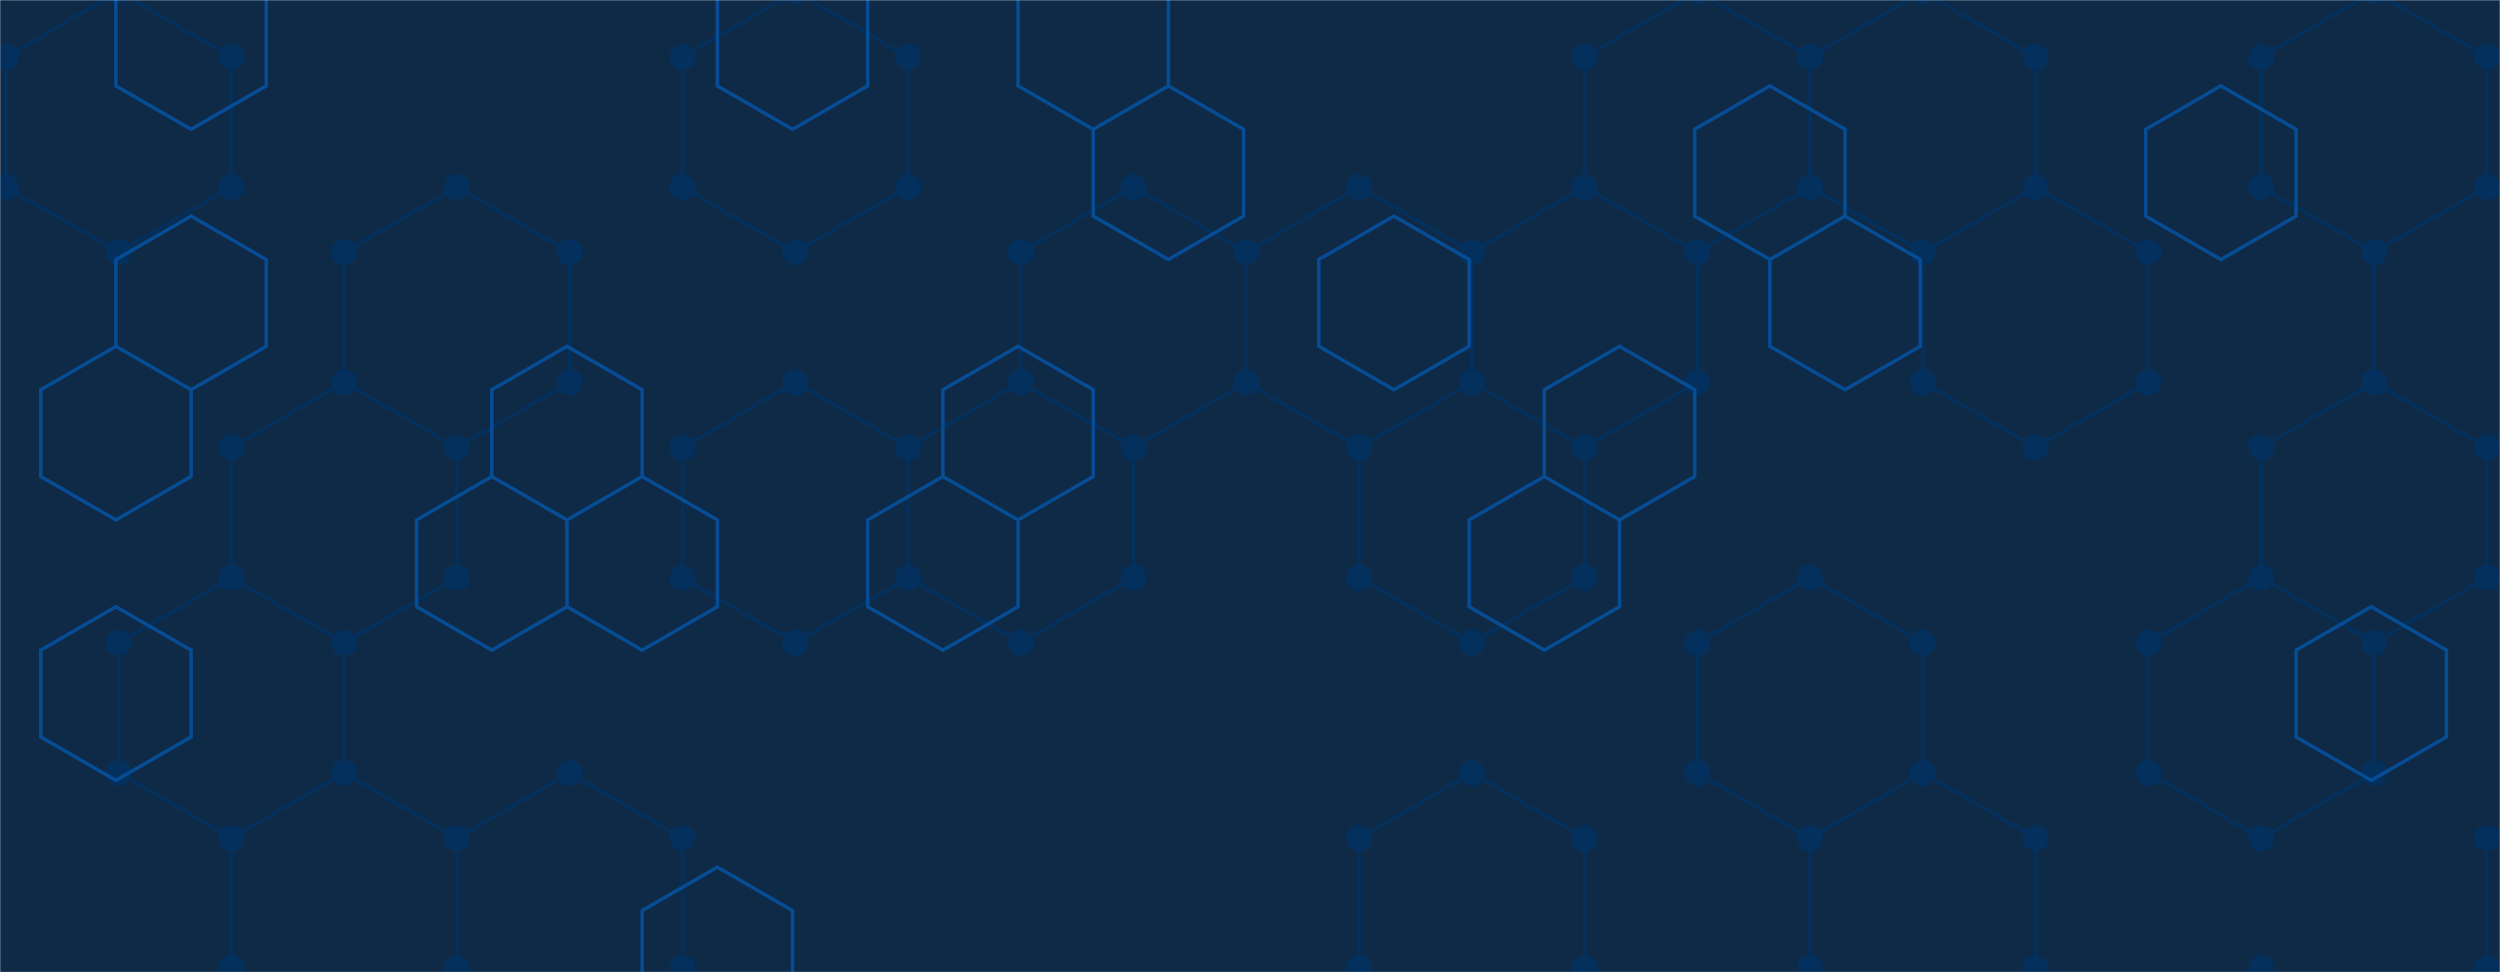<svg xmlns="http://www.w3.org/2000/svg" version="1.1" xmlns:xlink="http://www.w3.org/1999/xlink" xmlns:svgjs="http://svgjs.com/svgjs" width="1440" height="560" preserveAspectRatio="none" viewBox="0 0 1440 560"><g mask="url(&quot;#SvgjsMask1000&quot;)" fill="none"><rect width="1440" height="560" x="0" y="0" fill="#0e2a47"></rect><path d="M68.33 -4.74L133.28 32.76L133.28 107.76L68.33 145.26L3.38 107.76L3.38 32.76zM133.28 332.76L198.24 370.26L198.24 445.26L133.28 482.76L68.33 445.26L68.33 370.26zM263.19 107.76L328.14 145.26L328.14 220.26L263.19 257.76L198.24 220.26L198.24 145.26zM198.24 220.26L263.19 257.76L263.19 332.76L198.24 370.26L133.28 332.76L133.28 257.76zM198.24 445.26L263.19 482.76L263.19 557.76L198.24 595.26L133.28 557.76L133.28 482.76zM328.14 445.26L393.1 482.76L393.1 557.76L328.14 595.26L263.19 557.76L263.19 482.76zM393.1 557.76L458.05 595.26L458.05 670.26L393.1 707.76L328.14 670.26L328.14 595.26zM458.05 -4.74L523.01 32.76L523.01 107.76L458.05 145.26L393.1 107.76L393.1 32.76zM458.05 220.26L523.01 257.76L523.01 332.76L458.05 370.26L393.1 332.76L393.1 257.76zM652.91 107.76L717.87 145.26L717.87 220.26L652.91 257.76L587.96 220.26L587.96 145.26zM587.96 220.26L652.91 257.76L652.91 332.76L587.96 370.26L523.01 332.76L523.01 257.76zM782.82 107.76L847.78 145.26L847.78 220.26L782.82 257.76L717.87 220.26L717.87 145.26zM912.73 107.76L977.68 145.26L977.68 220.26L912.73 257.76L847.77 220.26L847.77 145.26zM847.77 220.26L912.73 257.76L912.73 332.76L847.77 370.26L782.82 332.76L782.82 257.76zM847.77 445.26L912.73 482.76L912.73 557.76L847.77 595.26L782.82 557.76L782.82 482.76zM912.73 557.76L977.68 595.26L977.68 670.26L912.73 707.76L847.77 670.26L847.77 595.26zM977.68 -4.74L1042.64 32.76L1042.64 107.76L977.68 145.26L912.73 107.76L912.73 32.76zM1042.64 332.76L1107.59 370.26L1107.59 445.26L1042.64 482.76L977.68 445.26L977.68 370.26zM1042.64 557.76L1107.59 595.26L1107.59 670.26L1042.64 707.76L977.68 670.26L977.68 595.26zM1107.59 -4.74L1172.54 32.76L1172.54 107.76L1107.59 145.26L1042.64 107.76L1042.64 32.76zM1172.54 107.76L1237.5 145.26L1237.5 220.26L1172.54 257.76L1107.59 220.26L1107.59 145.26zM1107.59 445.26L1172.54 482.76L1172.54 557.76L1107.59 595.26L1042.64 557.76L1042.64 482.76zM1302.45 332.76L1367.4 370.26L1367.4 445.26L1302.45 482.76L1237.5 445.26L1237.5 370.26zM1302.45 557.76L1367.4 595.26L1367.4 670.26L1302.45 707.76L1237.5 670.26L1237.5 595.26zM1367.4 -4.74L1432.36 32.76L1432.36 107.76L1367.4 145.26L1302.45 107.76L1302.45 32.76zM1432.36 107.76L1497.31 145.26L1497.31 220.26L1432.36 257.76L1367.4 220.26L1367.4 145.26zM1367.4 220.26L1432.36 257.76L1432.36 332.76L1367.4 370.26L1302.45 332.76L1302.45 257.76zM1497.31 -4.74L1562.27 32.76L1562.27 107.76L1497.31 145.26L1432.36 107.76L1432.36 32.76zM1562.27 107.76L1627.22 145.26L1627.22 220.26L1562.27 257.76L1497.31 220.26L1497.31 145.26zM1497.31 445.26L1562.27 482.76L1562.27 557.76L1497.31 595.26L1432.36 557.76L1432.36 482.76zM1562.27 557.76L1627.22 595.26L1627.22 670.26L1562.27 707.76L1497.31 670.26L1497.31 595.26z" stroke="#03305d" stroke-width="2"></path><path d="M60.83 -4.74 a7.5 7.5 0 1 0 15 0 a7.5 7.5 0 1 0 -15 0zM125.78 32.76 a7.5 7.5 0 1 0 15 0 a7.5 7.5 0 1 0 -15 0zM125.78 107.76 a7.5 7.5 0 1 0 15 0 a7.5 7.5 0 1 0 -15 0zM60.83 145.26 a7.5 7.5 0 1 0 15 0 a7.5 7.5 0 1 0 -15 0zM-4.12 107.76 a7.5 7.5 0 1 0 15 0 a7.5 7.5 0 1 0 -15 0zM-4.12 32.76 a7.5 7.5 0 1 0 15 0 a7.5 7.5 0 1 0 -15 0zM125.78 332.76 a7.5 7.5 0 1 0 15 0 a7.5 7.5 0 1 0 -15 0zM190.74 370.26 a7.5 7.5 0 1 0 15 0 a7.5 7.5 0 1 0 -15 0zM190.74 445.26 a7.5 7.5 0 1 0 15 0 a7.5 7.5 0 1 0 -15 0zM125.78 482.76 a7.5 7.5 0 1 0 15 0 a7.5 7.5 0 1 0 -15 0zM60.83 445.26 a7.5 7.5 0 1 0 15 0 a7.5 7.5 0 1 0 -15 0zM60.83 370.26 a7.5 7.5 0 1 0 15 0 a7.5 7.5 0 1 0 -15 0zM255.69 107.76 a7.5 7.5 0 1 0 15 0 a7.5 7.5 0 1 0 -15 0zM320.64 145.26 a7.5 7.5 0 1 0 15 0 a7.5 7.5 0 1 0 -15 0zM320.64 220.26 a7.5 7.5 0 1 0 15 0 a7.5 7.5 0 1 0 -15 0zM255.69 257.76 a7.5 7.5 0 1 0 15 0 a7.5 7.5 0 1 0 -15 0zM190.74 220.26 a7.5 7.5 0 1 0 15 0 a7.5 7.5 0 1 0 -15 0zM190.74 145.26 a7.5 7.5 0 1 0 15 0 a7.5 7.5 0 1 0 -15 0zM255.69 332.76 a7.5 7.5 0 1 0 15 0 a7.5 7.5 0 1 0 -15 0zM125.78 257.76 a7.5 7.5 0 1 0 15 0 a7.5 7.5 0 1 0 -15 0zM255.69 482.76 a7.5 7.5 0 1 0 15 0 a7.5 7.5 0 1 0 -15 0zM255.69 557.76 a7.5 7.5 0 1 0 15 0 a7.5 7.5 0 1 0 -15 0zM190.74 595.26 a7.5 7.5 0 1 0 15 0 a7.5 7.5 0 1 0 -15 0zM125.78 557.76 a7.5 7.5 0 1 0 15 0 a7.5 7.5 0 1 0 -15 0zM320.64 445.26 a7.5 7.5 0 1 0 15 0 a7.5 7.5 0 1 0 -15 0zM385.6 482.76 a7.5 7.5 0 1 0 15 0 a7.5 7.5 0 1 0 -15 0zM385.6 557.76 a7.5 7.5 0 1 0 15 0 a7.5 7.5 0 1 0 -15 0zM320.64 595.26 a7.5 7.5 0 1 0 15 0 a7.5 7.5 0 1 0 -15 0zM450.55 595.26 a7.5 7.5 0 1 0 15 0 a7.5 7.5 0 1 0 -15 0zM450.55 670.26 a7.5 7.5 0 1 0 15 0 a7.5 7.5 0 1 0 -15 0zM385.6 707.76 a7.5 7.5 0 1 0 15 0 a7.5 7.5 0 1 0 -15 0zM320.64 670.26 a7.5 7.5 0 1 0 15 0 a7.5 7.5 0 1 0 -15 0zM450.55 -4.74 a7.5 7.5 0 1 0 15 0 a7.5 7.5 0 1 0 -15 0zM515.51 32.76 a7.5 7.5 0 1 0 15 0 a7.5 7.5 0 1 0 -15 0zM515.51 107.76 a7.5 7.5 0 1 0 15 0 a7.5 7.5 0 1 0 -15 0zM450.55 145.26 a7.5 7.5 0 1 0 15 0 a7.5 7.5 0 1 0 -15 0zM385.6 107.76 a7.5 7.5 0 1 0 15 0 a7.5 7.5 0 1 0 -15 0zM385.6 32.76 a7.5 7.5 0 1 0 15 0 a7.5 7.5 0 1 0 -15 0zM450.55 220.26 a7.5 7.5 0 1 0 15 0 a7.5 7.5 0 1 0 -15 0zM515.51 257.76 a7.5 7.5 0 1 0 15 0 a7.5 7.5 0 1 0 -15 0zM515.51 332.76 a7.5 7.5 0 1 0 15 0 a7.5 7.5 0 1 0 -15 0zM450.55 370.26 a7.5 7.5 0 1 0 15 0 a7.5 7.5 0 1 0 -15 0zM385.6 332.76 a7.5 7.5 0 1 0 15 0 a7.5 7.5 0 1 0 -15 0zM385.6 257.76 a7.5 7.5 0 1 0 15 0 a7.5 7.5 0 1 0 -15 0zM645.41 107.76 a7.5 7.5 0 1 0 15 0 a7.5 7.5 0 1 0 -15 0zM710.37 145.26 a7.5 7.5 0 1 0 15 0 a7.5 7.5 0 1 0 -15 0zM710.37 220.26 a7.5 7.5 0 1 0 15 0 a7.5 7.5 0 1 0 -15 0zM645.41 257.76 a7.5 7.5 0 1 0 15 0 a7.5 7.5 0 1 0 -15 0zM580.46 220.26 a7.5 7.5 0 1 0 15 0 a7.5 7.5 0 1 0 -15 0zM580.46 145.26 a7.5 7.5 0 1 0 15 0 a7.5 7.5 0 1 0 -15 0zM645.41 332.76 a7.5 7.5 0 1 0 15 0 a7.5 7.5 0 1 0 -15 0zM580.46 370.26 a7.5 7.5 0 1 0 15 0 a7.5 7.5 0 1 0 -15 0zM775.32 107.76 a7.5 7.5 0 1 0 15 0 a7.5 7.5 0 1 0 -15 0zM840.28 145.26 a7.5 7.5 0 1 0 15 0 a7.5 7.5 0 1 0 -15 0zM840.28 220.26 a7.5 7.5 0 1 0 15 0 a7.5 7.5 0 1 0 -15 0zM775.32 257.76 a7.5 7.5 0 1 0 15 0 a7.5 7.5 0 1 0 -15 0zM905.23 107.76 a7.5 7.5 0 1 0 15 0 a7.5 7.5 0 1 0 -15 0zM970.18 145.26 a7.5 7.5 0 1 0 15 0 a7.5 7.5 0 1 0 -15 0zM970.18 220.26 a7.5 7.5 0 1 0 15 0 a7.5 7.5 0 1 0 -15 0zM905.23 257.76 a7.5 7.5 0 1 0 15 0 a7.5 7.5 0 1 0 -15 0zM840.27 220.26 a7.5 7.5 0 1 0 15 0 a7.5 7.5 0 1 0 -15 0zM840.27 145.26 a7.5 7.5 0 1 0 15 0 a7.5 7.5 0 1 0 -15 0zM905.23 332.76 a7.5 7.5 0 1 0 15 0 a7.5 7.5 0 1 0 -15 0zM840.27 370.26 a7.5 7.5 0 1 0 15 0 a7.5 7.5 0 1 0 -15 0zM775.32 332.76 a7.5 7.5 0 1 0 15 0 a7.5 7.5 0 1 0 -15 0zM840.27 445.26 a7.5 7.5 0 1 0 15 0 a7.5 7.5 0 1 0 -15 0zM905.23 482.76 a7.5 7.5 0 1 0 15 0 a7.5 7.5 0 1 0 -15 0zM905.23 557.76 a7.5 7.5 0 1 0 15 0 a7.5 7.5 0 1 0 -15 0zM840.27 595.26 a7.5 7.5 0 1 0 15 0 a7.5 7.5 0 1 0 -15 0zM775.32 557.76 a7.5 7.5 0 1 0 15 0 a7.5 7.5 0 1 0 -15 0zM775.32 482.76 a7.5 7.5 0 1 0 15 0 a7.5 7.5 0 1 0 -15 0zM970.18 595.26 a7.5 7.5 0 1 0 15 0 a7.5 7.5 0 1 0 -15 0zM970.18 670.26 a7.5 7.5 0 1 0 15 0 a7.5 7.5 0 1 0 -15 0zM905.23 707.76 a7.5 7.5 0 1 0 15 0 a7.5 7.5 0 1 0 -15 0zM840.27 670.26 a7.5 7.5 0 1 0 15 0 a7.5 7.5 0 1 0 -15 0zM970.18 -4.74 a7.5 7.5 0 1 0 15 0 a7.5 7.5 0 1 0 -15 0zM1035.14 32.76 a7.5 7.5 0 1 0 15 0 a7.5 7.5 0 1 0 -15 0zM1035.14 107.76 a7.5 7.5 0 1 0 15 0 a7.5 7.5 0 1 0 -15 0zM905.23 32.76 a7.5 7.5 0 1 0 15 0 a7.5 7.5 0 1 0 -15 0zM1035.14 332.76 a7.5 7.5 0 1 0 15 0 a7.5 7.5 0 1 0 -15 0zM1100.09 370.26 a7.5 7.5 0 1 0 15 0 a7.5 7.5 0 1 0 -15 0zM1100.09 445.26 a7.5 7.5 0 1 0 15 0 a7.5 7.5 0 1 0 -15 0zM1035.14 482.76 a7.5 7.5 0 1 0 15 0 a7.5 7.5 0 1 0 -15 0zM970.18 445.26 a7.5 7.5 0 1 0 15 0 a7.5 7.5 0 1 0 -15 0zM970.18 370.26 a7.5 7.5 0 1 0 15 0 a7.5 7.5 0 1 0 -15 0zM1035.14 557.76 a7.5 7.5 0 1 0 15 0 a7.5 7.5 0 1 0 -15 0zM1100.09 595.26 a7.5 7.5 0 1 0 15 0 a7.5 7.5 0 1 0 -15 0zM1100.09 670.26 a7.5 7.5 0 1 0 15 0 a7.5 7.5 0 1 0 -15 0zM1035.14 707.76 a7.5 7.5 0 1 0 15 0 a7.5 7.5 0 1 0 -15 0zM1100.09 -4.74 a7.5 7.5 0 1 0 15 0 a7.5 7.5 0 1 0 -15 0zM1165.04 32.76 a7.5 7.5 0 1 0 15 0 a7.5 7.5 0 1 0 -15 0zM1165.04 107.76 a7.5 7.5 0 1 0 15 0 a7.5 7.5 0 1 0 -15 0zM1100.09 145.26 a7.5 7.5 0 1 0 15 0 a7.5 7.5 0 1 0 -15 0zM1230 145.26 a7.5 7.5 0 1 0 15 0 a7.5 7.5 0 1 0 -15 0zM1230 220.26 a7.5 7.5 0 1 0 15 0 a7.5 7.5 0 1 0 -15 0zM1165.04 257.76 a7.5 7.5 0 1 0 15 0 a7.5 7.5 0 1 0 -15 0zM1100.09 220.26 a7.5 7.5 0 1 0 15 0 a7.5 7.5 0 1 0 -15 0zM1165.04 482.76 a7.5 7.5 0 1 0 15 0 a7.5 7.5 0 1 0 -15 0zM1165.04 557.76 a7.5 7.5 0 1 0 15 0 a7.5 7.5 0 1 0 -15 0zM1294.95 332.76 a7.5 7.5 0 1 0 15 0 a7.5 7.5 0 1 0 -15 0zM1359.9 370.26 a7.5 7.5 0 1 0 15 0 a7.5 7.5 0 1 0 -15 0zM1359.9 445.26 a7.5 7.5 0 1 0 15 0 a7.5 7.5 0 1 0 -15 0zM1294.95 482.76 a7.5 7.5 0 1 0 15 0 a7.5 7.5 0 1 0 -15 0zM1230 445.26 a7.5 7.5 0 1 0 15 0 a7.5 7.5 0 1 0 -15 0zM1230 370.26 a7.5 7.5 0 1 0 15 0 a7.5 7.5 0 1 0 -15 0zM1294.95 557.76 a7.5 7.5 0 1 0 15 0 a7.5 7.5 0 1 0 -15 0zM1359.9 595.26 a7.5 7.5 0 1 0 15 0 a7.5 7.5 0 1 0 -15 0zM1359.9 670.26 a7.5 7.5 0 1 0 15 0 a7.5 7.5 0 1 0 -15 0zM1294.95 707.76 a7.5 7.5 0 1 0 15 0 a7.5 7.5 0 1 0 -15 0zM1230 670.26 a7.5 7.5 0 1 0 15 0 a7.5 7.5 0 1 0 -15 0zM1230 595.26 a7.5 7.5 0 1 0 15 0 a7.5 7.5 0 1 0 -15 0zM1359.9 -4.74 a7.5 7.5 0 1 0 15 0 a7.5 7.5 0 1 0 -15 0zM1424.86 32.76 a7.5 7.5 0 1 0 15 0 a7.5 7.5 0 1 0 -15 0zM1424.86 107.76 a7.5 7.5 0 1 0 15 0 a7.5 7.5 0 1 0 -15 0zM1359.9 145.26 a7.5 7.5 0 1 0 15 0 a7.5 7.5 0 1 0 -15 0zM1294.95 107.76 a7.5 7.5 0 1 0 15 0 a7.5 7.5 0 1 0 -15 0zM1294.95 32.76 a7.5 7.5 0 1 0 15 0 a7.5 7.5 0 1 0 -15 0zM1489.81 145.26 a7.5 7.5 0 1 0 15 0 a7.5 7.5 0 1 0 -15 0zM1489.81 220.26 a7.5 7.5 0 1 0 15 0 a7.5 7.5 0 1 0 -15 0zM1424.86 257.76 a7.5 7.5 0 1 0 15 0 a7.5 7.5 0 1 0 -15 0zM1359.9 220.26 a7.5 7.5 0 1 0 15 0 a7.5 7.5 0 1 0 -15 0zM1424.86 332.76 a7.5 7.5 0 1 0 15 0 a7.5 7.5 0 1 0 -15 0zM1294.95 257.76 a7.5 7.5 0 1 0 15 0 a7.5 7.5 0 1 0 -15 0zM1489.81 -4.74 a7.5 7.5 0 1 0 15 0 a7.5 7.5 0 1 0 -15 0zM1554.77 32.76 a7.5 7.5 0 1 0 15 0 a7.5 7.5 0 1 0 -15 0zM1554.77 107.76 a7.5 7.5 0 1 0 15 0 a7.5 7.5 0 1 0 -15 0zM1619.72 145.26 a7.5 7.5 0 1 0 15 0 a7.5 7.5 0 1 0 -15 0zM1619.72 220.26 a7.5 7.5 0 1 0 15 0 a7.5 7.5 0 1 0 -15 0zM1554.77 257.76 a7.5 7.5 0 1 0 15 0 a7.5 7.5 0 1 0 -15 0zM1489.81 445.26 a7.5 7.5 0 1 0 15 0 a7.5 7.5 0 1 0 -15 0zM1554.77 482.76 a7.5 7.5 0 1 0 15 0 a7.5 7.5 0 1 0 -15 0zM1554.77 557.76 a7.5 7.5 0 1 0 15 0 a7.5 7.5 0 1 0 -15 0zM1489.81 595.26 a7.5 7.5 0 1 0 15 0 a7.5 7.5 0 1 0 -15 0zM1424.86 557.76 a7.5 7.5 0 1 0 15 0 a7.5 7.5 0 1 0 -15 0zM1424.86 482.76 a7.5 7.5 0 1 0 15 0 a7.5 7.5 0 1 0 -15 0zM1619.72 595.26 a7.5 7.5 0 1 0 15 0 a7.5 7.5 0 1 0 -15 0zM1619.72 670.26 a7.5 7.5 0 1 0 15 0 a7.5 7.5 0 1 0 -15 0zM1554.77 707.76 a7.5 7.5 0 1 0 15 0 a7.5 7.5 0 1 0 -15 0zM1489.81 670.26 a7.5 7.5 0 1 0 15 0 a7.5 7.5 0 1 0 -15 0z" fill="#03305d"></path><path d="M66.76 199.48L110.06 224.48L110.06 274.48L66.76 299.48L23.46 274.48L23.46 224.48zM66.76 349.48L110.06 374.48L110.06 424.48L66.76 449.48L23.46 424.48L23.46 374.48zM110.06 -25.52L153.37 -0.52L153.37 49.48L110.06 74.48L66.76 49.48L66.76 -0.52zM110.06 124.48L153.37 149.48L153.37 199.48L110.06 224.48L66.76 199.48L66.76 149.48zM326.58 199.48L369.88 224.48L369.88 274.48L326.58 299.48L283.27 274.48L283.27 224.48zM283.27 274.48L326.58 299.48L326.58 349.48L283.27 374.48L239.97 349.48L239.97 299.48zM369.88 274.48L413.18 299.48L413.18 349.48L369.88 374.48L326.58 349.48L326.58 299.48zM413.18 499.48L456.49 524.48L456.49 574.48L413.18 599.48L369.88 574.48L369.88 524.48zM456.49 -25.52L499.79 -0.52L499.79 49.48L456.49 74.48L413.18 49.48L413.18 -0.52zM586.39 199.48L629.7 224.48L629.7 274.48L586.39 299.48L543.09 274.48L543.09 224.48zM543.09 274.48L586.39 299.48L586.39 349.48L543.09 374.48L499.79 349.48L499.79 299.48zM629.7 -25.52L673 -0.52L673 49.48L629.7 74.48L586.39 49.48L586.39 -0.52zM673 49.48L716.3 74.48L716.3 124.48L673 149.48L629.7 124.48L629.7 74.48zM802.91 124.48L846.21 149.48L846.21 199.48L802.91 224.48L759.6 199.48L759.6 149.48zM932.81 199.48L976.12 224.48L976.12 274.48L932.81 299.48L889.51 274.48L889.51 224.48zM889.51 274.48L932.81 299.48L932.81 349.48L889.51 374.48L846.21 349.48L846.21 299.48zM1019.42 49.48L1062.72 74.48L1062.72 124.48L1019.42 149.48L976.12 124.48L976.12 74.48zM1062.72 124.48L1106.02 149.48L1106.02 199.48L1062.72 224.48L1019.42 199.48L1019.42 149.48zM1279.23 49.48L1322.54 74.48L1322.54 124.48L1279.23 149.48L1235.93 124.48L1235.93 74.48zM1365.84 349.48L1409.14 374.48L1409.14 424.48L1365.84 449.48L1322.54 424.48L1322.54 374.48z" stroke="rgba(6, 80, 156, 0.93)" stroke-width="2"></path></g><defs><mask id="SvgjsMask1000"><rect width="1440" height="560" fill="#ffffff"></rect></mask></defs></svg>